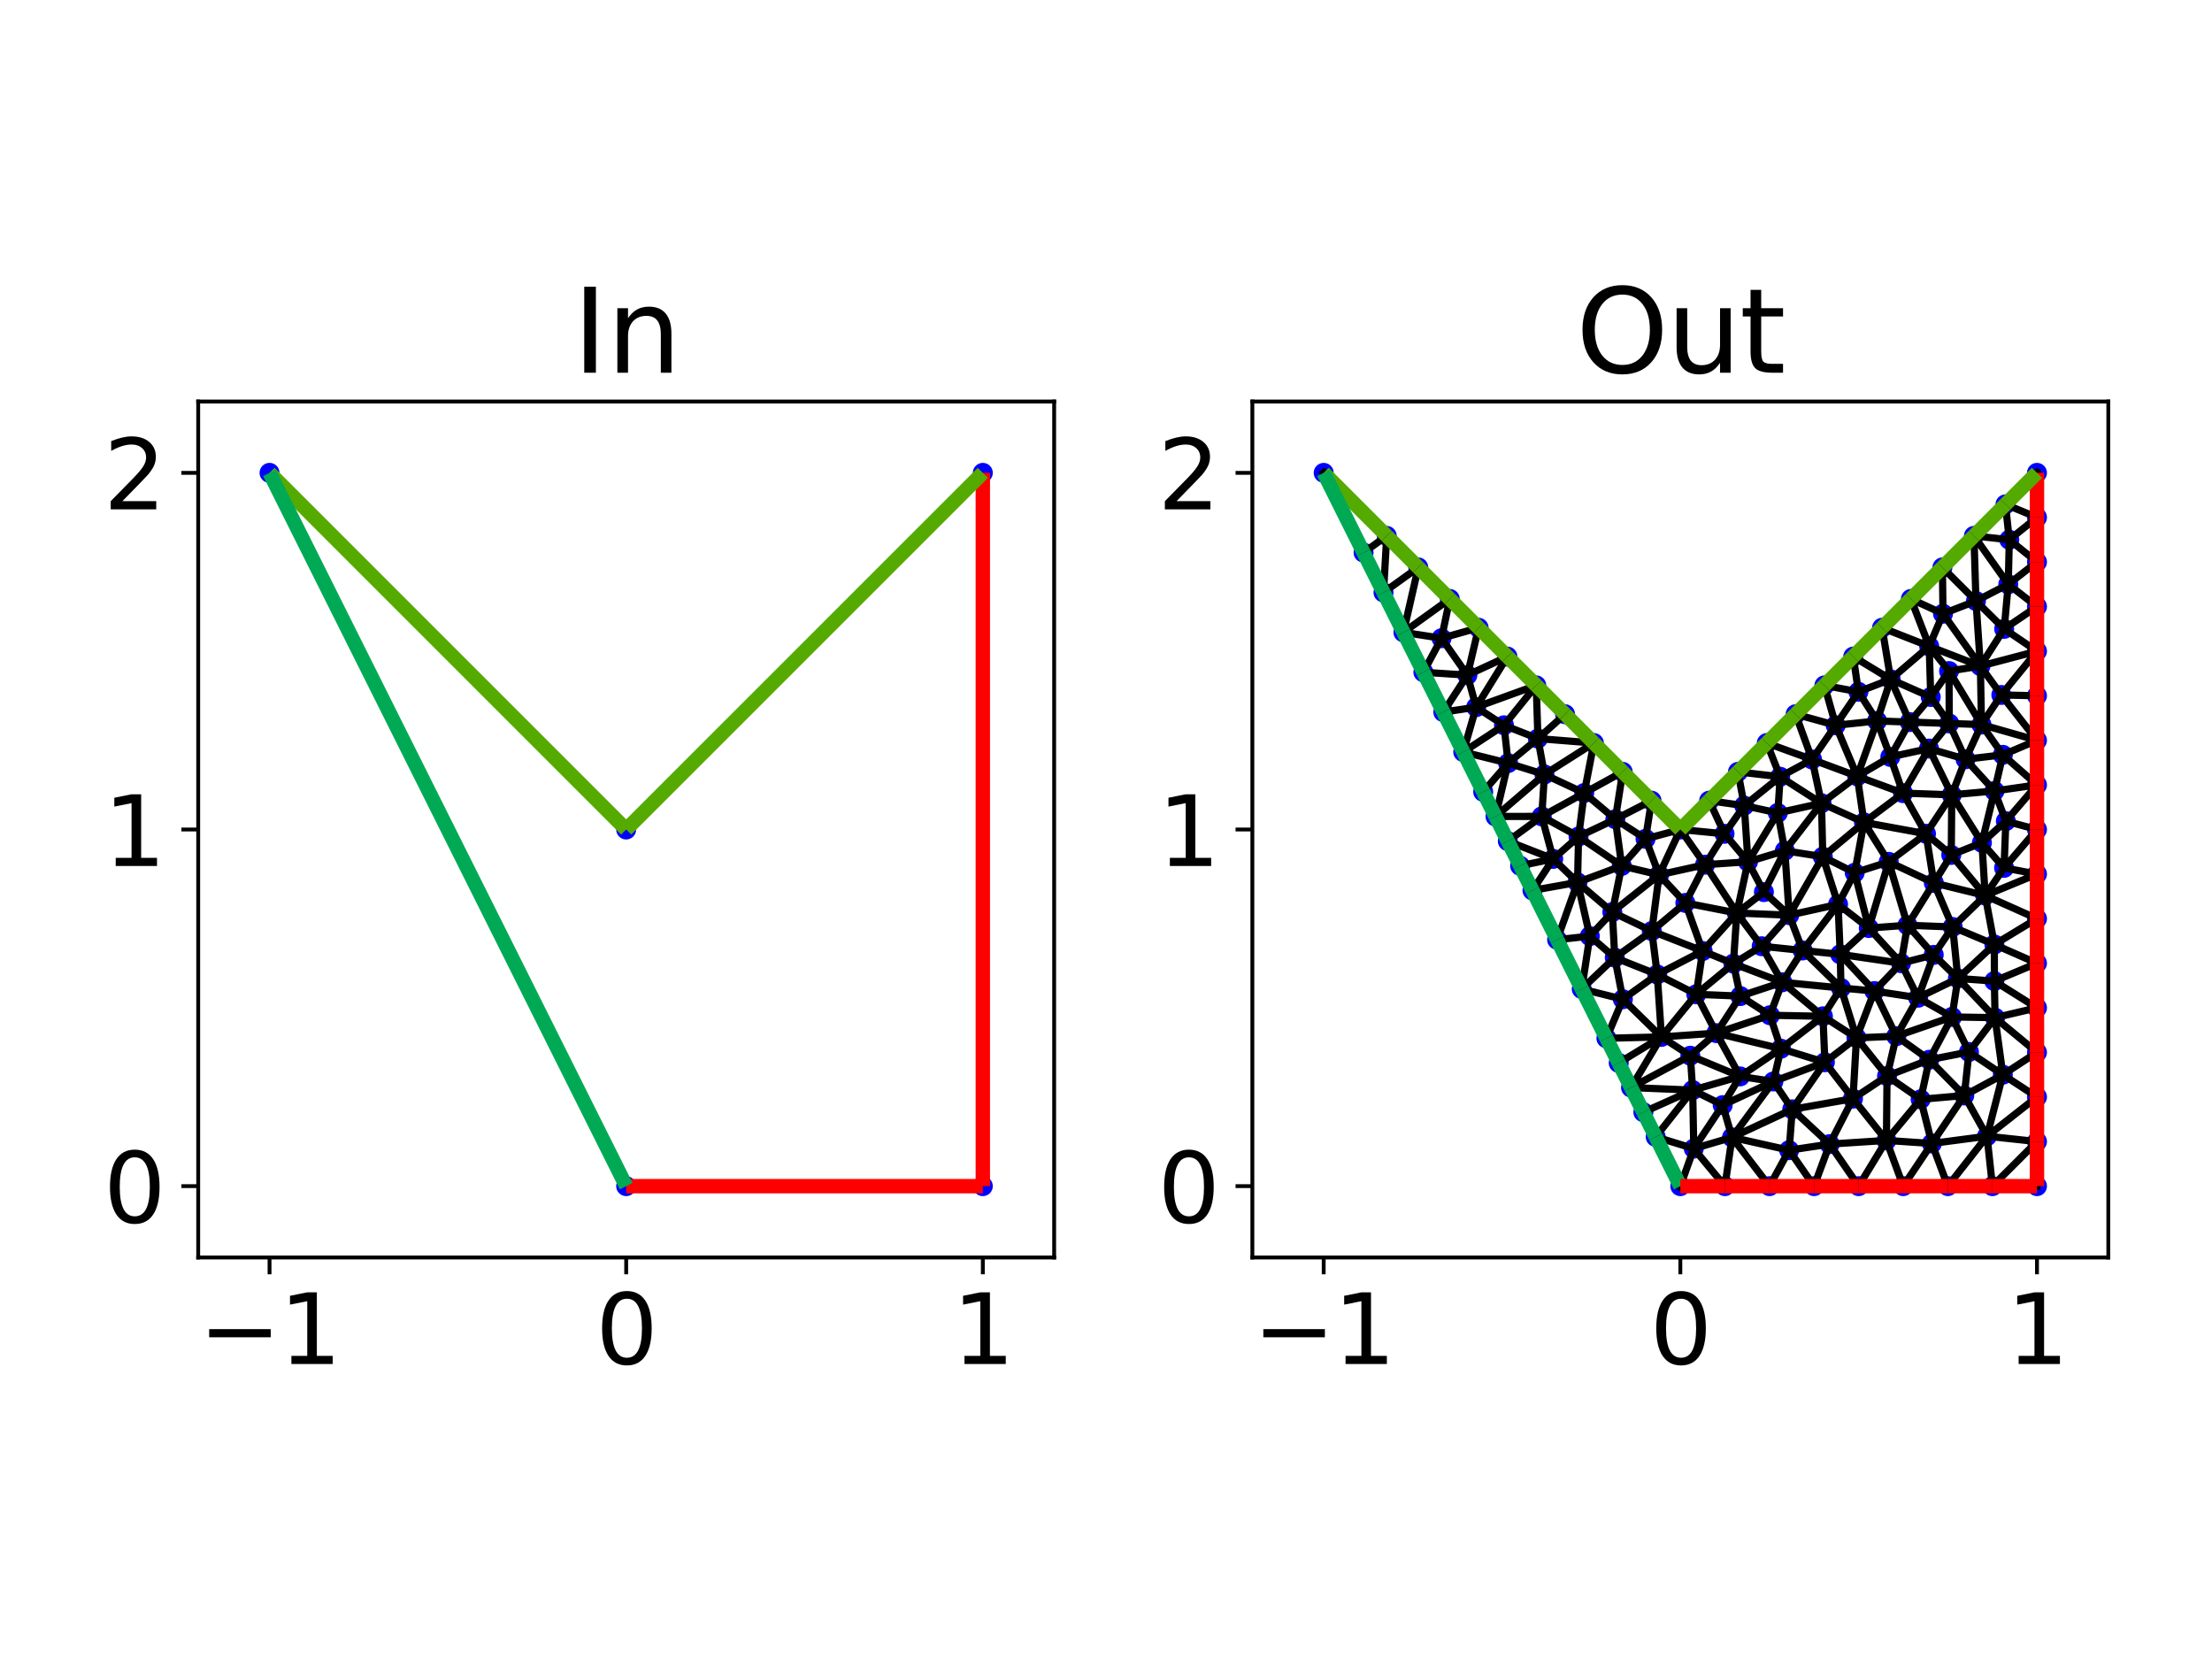 <?xml version="1.0" encoding="utf-8" standalone="no"?>
<!DOCTYPE svg PUBLIC "-//W3C//DTD SVG 1.1//EN"
  "http://www.w3.org/Graphics/SVG/1.1/DTD/svg11.dtd">
<svg xmlns:xlink="http://www.w3.org/1999/xlink" width="460.8pt" height="345.6pt" viewBox="0 0 460.8 345.6" xmlns="http://www.w3.org/2000/svg" version="1.1">
 <defs>
  <style type="text/css">*{stroke-linejoin: round; stroke-linecap: butt}</style>
 </defs>
 <g id="figure_1">
  <g id="patch_1">
   <path d="M 0 345.6 
L 460.8 345.6 
L 460.8 0 
L 0 0 
z
" style="fill: #ffffff"/>
  </g>
  <g id="axes_1">
   <g id="patch_2">
    <path d="M 41.29 261.955 
L 219.6 261.955 
L 219.6 83.645 
L 41.29 83.645 
z
" style="fill: #ffffff"/>
   </g>
   <g id="PathCollection_1">
    <defs>
     <path id="ma2efab9d96" d="M 0 1.581 
C 0.419 1.581 0.822 1.415 1.118 1.118 
C 1.415 0.822 1.581 0.419 1.581 0 
C 1.581 -0.419 1.415 -0.822 1.118 -1.118 
C 0.822 -1.415 0.419 -1.581 0 -1.581 
C -0.419 -1.581 -0.822 -1.415 -1.118 -1.118 
C -1.415 -0.822 -1.581 -0.419 -1.581 0 
C -1.581 0.419 -1.415 0.822 -1.118 1.118 
C -0.822 1.415 -0.419 1.581 0 1.581 
z
" style="stroke: #0000ff"/>
    </defs>
    <g clip-path="url(#pb26e3114a7)">
     <use xlink:href="#ma2efab9d96" x="130.445" y="247.096" style="fill: #0000ff; stroke: #0000ff"/>
     <use xlink:href="#ma2efab9d96" x="204.741" y="247.096" style="fill: #0000ff; stroke: #0000ff"/>
     <use xlink:href="#ma2efab9d96" x="204.741" y="98.504" style="fill: #0000ff; stroke: #0000ff"/>
     <use xlink:href="#ma2efab9d96" x="130.445" y="172.8" style="fill: #0000ff; stroke: #0000ff"/>
     <use xlink:href="#ma2efab9d96" x="56.149" y="98.504" style="fill: #0000ff; stroke: #0000ff"/>
    </g>
   </g>
   <g id="matplotlib.axis_1">
    <g id="xtick_1">
     <g id="line2d_1">
      <defs>
       <path id="m60bcdc8c2b" d="M 0 0 
L 0 3.5 
" style="stroke: #000000; stroke-width: 0.8"/>
      </defs>
      <g>
       <use xlink:href="#m60bcdc8c2b" x="56.149" y="261.955" style="stroke: #000000; stroke-width: 0.8"/>
      </g>
     </g>
     <g id="text_1">
      <!-- −1 -->
      <g transform="translate(41.407 284.152) scale(0.2 -0.2)">
       <defs>
        <path id="DejaVuSans-2212" d="M 678 2272 
L 4684 2272 
L 4684 1741 
L 678 1741 
L 678 2272 
z
" transform="scale(0.016)"/>
        <path id="DejaVuSans-31" d="M 794 531 
L 1825 531 
L 1825 4091 
L 703 3866 
L 703 4441 
L 1819 4666 
L 2450 4666 
L 2450 531 
L 3481 531 
L 3481 0 
L 794 0 
L 794 531 
z
" transform="scale(0.016)"/>
       </defs>
       <use xlink:href="#DejaVuSans-2212"/>
       <use xlink:href="#DejaVuSans-31" x="83.789"/>
      </g>
     </g>
    </g>
    <g id="xtick_2">
     <g id="line2d_2">
      <g>
       <use xlink:href="#m60bcdc8c2b" x="130.445" y="261.955" style="stroke: #000000; stroke-width: 0.8"/>
      </g>
     </g>
     <g id="text_2">
      <!-- 0 -->
      <g transform="translate(124.082 284.152) scale(0.2 -0.2)">
       <defs>
        <path id="DejaVuSans-30" d="M 2034 4250 
Q 1547 4250 1301 3770 
Q 1056 3291 1056 2328 
Q 1056 1369 1301 889 
Q 1547 409 2034 409 
Q 2525 409 2770 889 
Q 3016 1369 3016 2328 
Q 3016 3291 2770 3770 
Q 2525 4250 2034 4250 
z
M 2034 4750 
Q 2819 4750 3233 4129 
Q 3647 3509 3647 2328 
Q 3647 1150 3233 529 
Q 2819 -91 2034 -91 
Q 1250 -91 836 529 
Q 422 1150 422 2328 
Q 422 3509 836 4129 
Q 1250 4750 2034 4750 
z
" transform="scale(0.016)"/>
       </defs>
       <use xlink:href="#DejaVuSans-30"/>
      </g>
     </g>
    </g>
    <g id="xtick_3">
     <g id="line2d_3">
      <g>
       <use xlink:href="#m60bcdc8c2b" x="204.741" y="261.955" style="stroke: #000000; stroke-width: 0.8"/>
      </g>
     </g>
     <g id="text_3">
      <!-- 1 -->
      <g transform="translate(198.378 284.152) scale(0.2 -0.2)">
       <use xlink:href="#DejaVuSans-31"/>
      </g>
     </g>
    </g>
   </g>
   <g id="matplotlib.axis_2">
    <g id="ytick_1">
     <g id="line2d_4">
      <defs>
       <path id="m8b4d56a4bd" d="M 0 0 
L -3.5 0 
" style="stroke: #000000; stroke-width: 0.8"/>
      </defs>
      <g>
       <use xlink:href="#m8b4d56a4bd" x="41.29" y="247.096" style="stroke: #000000; stroke-width: 0.8"/>
      </g>
     </g>
     <g id="text_4">
      <!-- 0 -->
      <g transform="translate(21.565 254.694) scale(0.2 -0.2)">
       <use xlink:href="#DejaVuSans-30"/>
      </g>
     </g>
    </g>
    <g id="ytick_2">
     <g id="line2d_5">
      <g>
       <use xlink:href="#m8b4d56a4bd" x="41.29" y="172.8" style="stroke: #000000; stroke-width: 0.8"/>
      </g>
     </g>
     <g id="text_5">
      <!-- 1 -->
      <g transform="translate(21.565 180.398) scale(0.2 -0.2)">
       <use xlink:href="#DejaVuSans-31"/>
      </g>
     </g>
    </g>
    <g id="ytick_3">
     <g id="line2d_6">
      <g>
       <use xlink:href="#m8b4d56a4bd" x="41.29" y="98.504" style="stroke: #000000; stroke-width: 0.8"/>
      </g>
     </g>
     <g id="text_6">
      <!-- 2 -->
      <g transform="translate(21.565 106.103) scale(0.2 -0.2)">
       <defs>
        <path id="DejaVuSans-32" d="M 1228 531 
L 3431 531 
L 3431 0 
L 469 0 
L 469 531 
Q 828 903 1448 1529 
Q 2069 2156 2228 2338 
Q 2531 2678 2651 2914 
Q 2772 3150 2772 3378 
Q 2772 3750 2511 3984 
Q 2250 4219 1831 4219 
Q 1534 4219 1204 4116 
Q 875 4013 500 3803 
L 500 4441 
Q 881 4594 1212 4672 
Q 1544 4750 1819 4750 
Q 2544 4750 2975 4387 
Q 3406 4025 3406 3419 
Q 3406 3131 3298 2873 
Q 3191 2616 2906 2266 
Q 2828 2175 2409 1742 
Q 1991 1309 1228 531 
z
" transform="scale(0.016)"/>
       </defs>
       <use xlink:href="#DejaVuSans-32"/>
      </g>
     </g>
    </g>
   </g>
   <g id="LineCollection_1">
    <path d="M 130.445 247.096 
L 204.741 247.096 
" clip-path="url(#pb26e3114a7)" style="fill: none; stroke: #ff0000; stroke-width: 3"/>
    <path d="M 204.741 247.096 
L 204.741 98.504 
" clip-path="url(#pb26e3114a7)" style="fill: none; stroke: #ff0000; stroke-width: 3"/>
    <path d="M 204.741 98.504 
L 130.445 172.8 
" clip-path="url(#pb26e3114a7)" style="fill: none; stroke: #55aa00; stroke-width: 3"/>
    <path d="M 130.445 172.8 
L 56.149 98.504 
" clip-path="url(#pb26e3114a7)" style="fill: none; stroke: #55aa00; stroke-width: 3"/>
    <path d="M 56.149 98.504 
L 130.445 247.096 
" clip-path="url(#pb26e3114a7)" style="fill: none; stroke: #00aa55; stroke-width: 3"/>
   </g>
   <g id="patch_3">
    <path d="M 41.29 261.955 
L 41.29 83.645 
" style="fill: none; stroke: #000000; stroke-width: 0.8; stroke-linejoin: miter; stroke-linecap: square"/>
   </g>
   <g id="patch_4">
    <path d="M 219.6 261.955 
L 219.6 83.645 
" style="fill: none; stroke: #000000; stroke-width: 0.8; stroke-linejoin: miter; stroke-linecap: square"/>
   </g>
   <g id="patch_5">
    <path d="M 41.29 261.955 
L 219.6 261.955 
" style="fill: none; stroke: #000000; stroke-width: 0.8; stroke-linejoin: miter; stroke-linecap: square"/>
   </g>
   <g id="patch_6">
    <path d="M 41.29 83.645 
L 219.6 83.645 
" style="fill: none; stroke: #000000; stroke-width: 0.8; stroke-linejoin: miter; stroke-linecap: square"/>
   </g>
   <g id="text_7">
    <!-- In -->
    <g transform="translate(119.3 77.645) scale(0.24 -0.24)">
     <defs>
      <path id="DejaVuSans-49" d="M 628 4666 
L 1259 4666 
L 1259 0 
L 628 0 
L 628 4666 
z
" transform="scale(0.016)"/>
      <path id="DejaVuSans-6e" d="M 3513 2113 
L 3513 0 
L 2938 0 
L 2938 2094 
Q 2938 2591 2744 2837 
Q 2550 3084 2163 3084 
Q 1697 3084 1428 2787 
Q 1159 2491 1159 1978 
L 1159 0 
L 581 0 
L 581 3500 
L 1159 3500 
L 1159 2956 
Q 1366 3272 1645 3428 
Q 1925 3584 2291 3584 
Q 2894 3584 3203 3211 
Q 3513 2838 3513 2113 
z
" transform="scale(0.016)"/>
     </defs>
     <use xlink:href="#DejaVuSans-49"/>
     <use xlink:href="#DejaVuSans-6e" x="29.492"/>
    </g>
   </g>
  </g>
  <g id="axes_2">
   <g id="patch_7">
    <path d="M 260.89 261.955 
L 439.2 261.955 
L 439.2 83.645 
L 260.89 83.645 
z
" style="fill: #ffffff"/>
   </g>
   <g id="PathCollection_2">
    <g clip-path="url(#pcd8fb5a568)">
     <use xlink:href="#ma2efab9d96" x="350.045" y="247.096" style="fill: #0000ff; stroke: #0000ff"/>
     <use xlink:href="#ma2efab9d96" x="424.341" y="247.096" style="fill: #0000ff; stroke: #0000ff"/>
     <use xlink:href="#ma2efab9d96" x="424.341" y="98.504" style="fill: #0000ff; stroke: #0000ff"/>
     <use xlink:href="#ma2efab9d96" x="350.045" y="172.8" style="fill: #0000ff; stroke: #0000ff"/>
     <use xlink:href="#ma2efab9d96" x="275.749" y="98.504" style="fill: #0000ff; stroke: #0000ff"/>
     <use xlink:href="#ma2efab9d96" x="308.975" y="164.956" style="fill: #0000ff; stroke: #0000ff"/>
     <use xlink:href="#ma2efab9d96" x="302.017" y="124.772" style="fill: #0000ff; stroke: #0000ff"/>
     <use xlink:href="#ma2efab9d96" x="329.51" y="206.026" style="fill: #0000ff; stroke: #0000ff"/>
     <use xlink:href="#ma2efab9d96" x="326.031" y="148.786" style="fill: #0000ff; stroke: #0000ff"/>
     <use xlink:href="#ma2efab9d96" x="292.362" y="131.73" style="fill: #0000ff; stroke: #0000ff"/>
     <use xlink:href="#ma2efab9d96" x="288.883" y="111.638" style="fill: #0000ff; stroke: #0000ff"/>
     <use xlink:href="#ma2efab9d96" x="284.056" y="115.117" style="fill: #0000ff; stroke: #0000ff"/>
     <use xlink:href="#ma2efab9d96" x="300.669" y="148.343" style="fill: #0000ff; stroke: #0000ff"/>
     <use xlink:href="#ma2efab9d96" x="314.024" y="136.779" style="fill: #0000ff; stroke: #0000ff"/>
     <use xlink:href="#ma2efab9d96" x="288.209" y="123.424" style="fill: #0000ff; stroke: #0000ff"/>
     <use xlink:href="#ma2efab9d96" x="295.45" y="118.205" style="fill: #0000ff; stroke: #0000ff"/>
     <use xlink:href="#ma2efab9d96" x="308.02" y="130.775" style="fill: #0000ff; stroke: #0000ff"/>
     <use xlink:href="#ma2efab9d96" x="296.515" y="140.037" style="fill: #0000ff; stroke: #0000ff"/>
     <use xlink:href="#ma2efab9d96" x="305.686" y="140.643" style="fill: #0000ff; stroke: #0000ff"/>
     <use xlink:href="#ma2efab9d96" x="313.306" y="151.092" style="fill: #0000ff; stroke: #0000ff"/>
     <use xlink:href="#ma2efab9d96" x="320.027" y="142.782" style="fill: #0000ff; stroke: #0000ff"/>
     <use xlink:href="#ma2efab9d96" x="307.51" y="147.316" style="fill: #0000ff; stroke: #0000ff"/>
     <use xlink:href="#ma2efab9d96" x="304.822" y="156.65" style="fill: #0000ff; stroke: #0000ff"/>
     <use xlink:href="#ma2efab9d96" x="300.295" y="132.955" style="fill: #0000ff; stroke: #0000ff"/>
     <use xlink:href="#ma2efab9d96" x="338.038" y="160.793" style="fill: #0000ff; stroke: #0000ff"/>
     <use xlink:href="#ma2efab9d96" x="321.734" y="161.333" style="fill: #0000ff; stroke: #0000ff"/>
     <use xlink:href="#ma2efab9d96" x="320.379" y="153.86" style="fill: #0000ff; stroke: #0000ff"/>
     <use xlink:href="#ma2efab9d96" x="314.169" y="158.97" style="fill: #0000ff; stroke: #0000ff"/>
     <use xlink:href="#ma2efab9d96" x="319.243" y="185.491" style="fill: #0000ff; stroke: #0000ff"/>
     <use xlink:href="#ma2efab9d96" x="332.034" y="154.789" style="fill: #0000ff; stroke: #0000ff"/>
     <use xlink:href="#ma2efab9d96" x="314.109" y="175.224" style="fill: #0000ff; stroke: #0000ff"/>
     <use xlink:href="#ma2efab9d96" x="328.843" y="174.274" style="fill: #0000ff; stroke: #0000ff"/>
     <use xlink:href="#ma2efab9d96" x="311.542" y="170.09" style="fill: #0000ff; stroke: #0000ff"/>
     <use xlink:href="#ma2efab9d96" x="316.676" y="180.358" style="fill: #0000ff; stroke: #0000ff"/>
     <use xlink:href="#ma2efab9d96" x="330.023" y="165.202" style="fill: #0000ff; stroke: #0000ff"/>
     <use xlink:href="#ma2efab9d96" x="321.174" y="170.064" style="fill: #0000ff; stroke: #0000ff"/>
     <use xlink:href="#ma2efab9d96" x="335.875" y="190.009" style="fill: #0000ff; stroke: #0000ff"/>
     <use xlink:href="#ma2efab9d96" x="328.63" y="183.808" style="fill: #0000ff; stroke: #0000ff"/>
     <use xlink:href="#ma2efab9d96" x="323.564" y="178.925" style="fill: #0000ff; stroke: #0000ff"/>
     <use xlink:href="#ma2efab9d96" x="344.041" y="166.796" style="fill: #0000ff; stroke: #0000ff"/>
     <use xlink:href="#ma2efab9d96" x="336.503" y="170.657" style="fill: #0000ff; stroke: #0000ff"/>
     <use xlink:href="#ma2efab9d96" x="337.835" y="180.387" style="fill: #0000ff; stroke: #0000ff"/>
     <use xlink:href="#ma2efab9d96" x="351.087" y="188.096" style="fill: #0000ff; stroke: #0000ff"/>
     <use xlink:href="#ma2efab9d96" x="342.795" y="174.751" style="fill: #0000ff; stroke: #0000ff"/>
     <use xlink:href="#ma2efab9d96" x="345.623" y="182.242" style="fill: #0000ff; stroke: #0000ff"/>
     <use xlink:href="#ma2efab9d96" x="345.236" y="203.002" style="fill: #0000ff; stroke: #0000ff"/>
     <use xlink:href="#ma2efab9d96" x="398.073" y="124.772" style="fill: #0000ff; stroke: #0000ff"/>
     <use xlink:href="#ma2efab9d96" x="424.341" y="172.8" style="fill: #0000ff; stroke: #0000ff"/>
     <use xlink:href="#ma2efab9d96" x="424.341" y="135.652" style="fill: #0000ff; stroke: #0000ff"/>
     <use xlink:href="#ma2efab9d96" x="344.097" y="193.954" style="fill: #0000ff; stroke: #0000ff"/>
     <use xlink:href="#ma2efab9d96" x="336.386" y="199.486" style="fill: #0000ff; stroke: #0000ff"/>
     <use xlink:href="#ma2efab9d96" x="374.059" y="148.786" style="fill: #0000ff; stroke: #0000ff"/>
     <use xlink:href="#ma2efab9d96" x="379.722" y="178.463" style="fill: #0000ff; stroke: #0000ff"/>
     <use xlink:href="#ma2efab9d96" x="364.141" y="179.524" style="fill: #0000ff; stroke: #0000ff"/>
     <use xlink:href="#ma2efab9d96" x="355.199" y="180.132" style="fill: #0000ff; stroke: #0000ff"/>
     <use xlink:href="#ma2efab9d96" x="371.282" y="204.624" style="fill: #0000ff; stroke: #0000ff"/>
     <use xlink:href="#ma2efab9d96" x="362.052" y="160.793" style="fill: #0000ff; stroke: #0000ff"/>
     <use xlink:href="#ma2efab9d96" x="372.725" y="190.647" style="fill: #0000ff; stroke: #0000ff"/>
     <use xlink:href="#ma2efab9d96" x="356.049" y="166.796" style="fill: #0000ff; stroke: #0000ff"/>
     <use xlink:href="#ma2efab9d96" x="359.252" y="173.696" style="fill: #0000ff; stroke: #0000ff"/>
     <use xlink:href="#ma2efab9d96" x="370.352" y="169.349" style="fill: #0000ff; stroke: #0000ff"/>
     <use xlink:href="#ma2efab9d96" x="363.357" y="167.831" style="fill: #0000ff; stroke: #0000ff"/>
     <use xlink:href="#ma2efab9d96" x="371.811" y="177.223" style="fill: #0000ff; stroke: #0000ff"/>
     <use xlink:href="#ma2efab9d96" x="386.894" y="161.715" style="fill: #0000ff; stroke: #0000ff"/>
     <use xlink:href="#ma2efab9d96" x="368.056" y="154.789" style="fill: #0000ff; stroke: #0000ff"/>
     <use xlink:href="#ma2efab9d96" x="377.487" y="158.218" style="fill: #0000ff; stroke: #0000ff"/>
     <use xlink:href="#ma2efab9d96" x="370.842" y="161.811" style="fill: #0000ff; stroke: #0000ff"/>
     <use xlink:href="#ma2efab9d96" x="379.453" y="167.33" style="fill: #0000ff; stroke: #0000ff"/>
     <use xlink:href="#ma2efab9d96" x="361.808" y="190.197" style="fill: #0000ff; stroke: #0000ff"/>
     <use xlink:href="#ma2efab9d96" x="367.455" y="185.84" style="fill: #0000ff; stroke: #0000ff"/>
     <use xlink:href="#ma2efab9d96" x="354.69" y="198.112" style="fill: #0000ff; stroke: #0000ff"/>
     <use xlink:href="#ma2efab9d96" x="366.99" y="197.118" style="fill: #0000ff; stroke: #0000ff"/>
     <use xlink:href="#ma2efab9d96" x="339.778" y="226.561" style="fill: #0000ff; stroke: #0000ff"/>
     <use xlink:href="#ma2efab9d96" x="357.548" y="215.221" style="fill: #0000ff; stroke: #0000ff"/>
     <use xlink:href="#ma2efab9d96" x="353.362" y="207.127" style="fill: #0000ff; stroke: #0000ff"/>
     <use xlink:href="#ma2efab9d96" x="334.644" y="216.294" style="fill: #0000ff; stroke: #0000ff"/>
     <use xlink:href="#ma2efab9d96" x="362.549" y="207.505" style="fill: #0000ff; stroke: #0000ff"/>
     <use xlink:href="#ma2efab9d96" x="346.108" y="216.009" style="fill: #0000ff; stroke: #0000ff"/>
     <use xlink:href="#ma2efab9d96" x="387.193" y="247.096" style="fill: #0000ff; stroke: #0000ff"/>
     <use xlink:href="#ma2efab9d96" x="371.006" y="218.464" style="fill: #0000ff; stroke: #0000ff"/>
     <use xlink:href="#ma2efab9d96" x="368.707" y="211.495" style="fill: #0000ff; stroke: #0000ff"/>
     <use xlink:href="#ma2efab9d96" x="379.75" y="211.716" style="fill: #0000ff; stroke: #0000ff"/>
     <use xlink:href="#ma2efab9d96" x="338.074" y="208.161" style="fill: #0000ff; stroke: #0000ff"/>
     <use xlink:href="#ma2efab9d96" x="361.093" y="200.739" style="fill: #0000ff; stroke: #0000ff"/>
     <use xlink:href="#ma2efab9d96" x="337.211" y="221.427" style="fill: #0000ff; stroke: #0000ff"/>
     <use xlink:href="#ma2efab9d96" x="352.618" y="227.09" style="fill: #0000ff; stroke: #0000ff"/>
     <use xlink:href="#ma2efab9d96" x="386.012" y="228.871" style="fill: #0000ff; stroke: #0000ff"/>
     <use xlink:href="#ma2efab9d96" x="383.356" y="198.808" style="fill: #0000ff; stroke: #0000ff"/>
     <use xlink:href="#ma2efab9d96" x="352.125" y="219.927" style="fill: #0000ff; stroke: #0000ff"/>
     <use xlink:href="#ma2efab9d96" x="344.911" y="236.828" style="fill: #0000ff; stroke: #0000ff"/>
     <use xlink:href="#ma2efab9d96" x="362.496" y="224.235" style="fill: #0000ff; stroke: #0000ff"/>
     <use xlink:href="#ma2efab9d96" x="368.619" y="247.096" style="fill: #0000ff; stroke: #0000ff"/>
     <use xlink:href="#ma2efab9d96" x="373.359" y="231.093" style="fill: #0000ff; stroke: #0000ff"/>
     <use xlink:href="#ma2efab9d96" x="360.816" y="236.935" style="fill: #0000ff; stroke: #0000ff"/>
     <use xlink:href="#ma2efab9d96" x="369.425" y="225.292" style="fill: #0000ff; stroke: #0000ff"/>
     <use xlink:href="#ma2efab9d96" x="358.874" y="230.217" style="fill: #0000ff; stroke: #0000ff"/>
     <use xlink:href="#ma2efab9d96" x="380.16" y="221.287" style="fill: #0000ff; stroke: #0000ff"/>
     <use xlink:href="#ma2efab9d96" x="424.341" y="209.948" style="fill: #0000ff; stroke: #0000ff"/>
     <use xlink:href="#ma2efab9d96" x="395.039" y="215.856" style="fill: #0000ff; stroke: #0000ff"/>
     <use xlink:href="#ma2efab9d96" x="386.738" y="216.211" style="fill: #0000ff; stroke: #0000ff"/>
     <use xlink:href="#ma2efab9d96" x="390.479" y="206.454" style="fill: #0000ff; stroke: #0000ff"/>
     <use xlink:href="#ma2efab9d96" x="383.507" y="205.808" style="fill: #0000ff; stroke: #0000ff"/>
     <use xlink:href="#ma2efab9d96" x="407.861" y="203.829" style="fill: #0000ff; stroke: #0000ff"/>
     <use xlink:href="#ma2efab9d96" x="399.578" y="207.847" style="fill: #0000ff; stroke: #0000ff"/>
     <use xlink:href="#ma2efab9d96" x="424.341" y="228.522" style="fill: #0000ff; stroke: #0000ff"/>
     <use xlink:href="#ma2efab9d96" x="397.366" y="192.741" style="fill: #0000ff; stroke: #0000ff"/>
     <use xlink:href="#ma2efab9d96" x="410.173" y="219.142" style="fill: #0000ff; stroke: #0000ff"/>
     <use xlink:href="#ma2efab9d96" x="396.023" y="200.652" style="fill: #0000ff; stroke: #0000ff"/>
     <use xlink:href="#ma2efab9d96" x="406.634" y="211.846" style="fill: #0000ff; stroke: #0000ff"/>
     <use xlink:href="#ma2efab9d96" x="415.605" y="212" style="fill: #0000ff; stroke: #0000ff"/>
     <use xlink:href="#ma2efab9d96" x="424.341" y="219.235" style="fill: #0000ff; stroke: #0000ff"/>
     <use xlink:href="#ma2efab9d96" x="417.226" y="223.878" style="fill: #0000ff; stroke: #0000ff"/>
     <use xlink:href="#ma2efab9d96" x="405.767" y="247.096" style="fill: #0000ff; stroke: #0000ff"/>
     <use xlink:href="#ma2efab9d96" x="413.936" y="236.691" style="fill: #0000ff; stroke: #0000ff"/>
     <use xlink:href="#ma2efab9d96" x="342.344" y="231.695" style="fill: #0000ff; stroke: #0000ff"/>
     <use xlink:href="#ma2efab9d96" x="381.153" y="238.337" style="fill: #0000ff; stroke: #0000ff"/>
     <use xlink:href="#ma2efab9d96" x="377.906" y="247.096" style="fill: #0000ff; stroke: #0000ff"/>
     <use xlink:href="#ma2efab9d96" x="372.711" y="239.605" style="fill: #0000ff; stroke: #0000ff"/>
     <use xlink:href="#ma2efab9d96" x="352.847" y="239.277" style="fill: #0000ff; stroke: #0000ff"/>
     <use xlink:href="#ma2efab9d96" x="359.332" y="247.096" style="fill: #0000ff; stroke: #0000ff"/>
     <use xlink:href="#ma2efab9d96" x="382.904" y="188.391" style="fill: #0000ff; stroke: #0000ff"/>
     <use xlink:href="#ma2efab9d96" x="389.303" y="193.332" style="fill: #0000ff; stroke: #0000ff"/>
     <use xlink:href="#ma2efab9d96" x="393.452" y="179.536" style="fill: #0000ff; stroke: #0000ff"/>
     <use xlink:href="#ma2efab9d96" x="388.299" y="171.316" style="fill: #0000ff; stroke: #0000ff"/>
     <use xlink:href="#ma2efab9d96" x="386.368" y="181.807" style="fill: #0000ff; stroke: #0000ff"/>
     <use xlink:href="#ma2efab9d96" x="406.587" y="165.575" style="fill: #0000ff; stroke: #0000ff"/>
     <use xlink:href="#ma2efab9d96" x="396.431" y="165.223" style="fill: #0000ff; stroke: #0000ff"/>
     <use xlink:href="#ma2efab9d96" x="401.221" y="173.686" style="fill: #0000ff; stroke: #0000ff"/>
     <use xlink:href="#ma2efab9d96" x="402.21" y="145.199" style="fill: #0000ff; stroke: #0000ff"/>
     <use xlink:href="#ma2efab9d96" x="402.85" y="183.933" style="fill: #0000ff; stroke: #0000ff"/>
     <use xlink:href="#ma2efab9d96" x="412.87" y="175.562" style="fill: #0000ff; stroke: #0000ff"/>
     <use xlink:href="#ma2efab9d96" x="401.837" y="155.937" style="fill: #0000ff; stroke: #0000ff"/>
     <use xlink:href="#ma2efab9d96" x="424.341" y="191.374" style="fill: #0000ff; stroke: #0000ff"/>
     <use xlink:href="#ma2efab9d96" x="406.485" y="178.102" style="fill: #0000ff; stroke: #0000ff"/>
     <use xlink:href="#ma2efab9d96" x="413.545" y="186.552" style="fill: #0000ff; stroke: #0000ff"/>
     <use xlink:href="#ma2efab9d96" x="424.341" y="154.226" style="fill: #0000ff; stroke: #0000ff"/>
     <use xlink:href="#ma2efab9d96" x="386.066" y="136.779" style="fill: #0000ff; stroke: #0000ff"/>
     <use xlink:href="#ma2efab9d96" x="424.341" y="182.087" style="fill: #0000ff; stroke: #0000ff"/>
     <use xlink:href="#ma2efab9d96" x="412.774" y="150.941" style="fill: #0000ff; stroke: #0000ff"/>
     <use xlink:href="#ma2efab9d96" x="391.025" y="150.186" style="fill: #0000ff; stroke: #0000ff"/>
     <use xlink:href="#ma2efab9d96" x="417.485" y="180.794" style="fill: #0000ff; stroke: #0000ff"/>
     <use xlink:href="#ma2efab9d96" x="406.058" y="150.708" style="fill: #0000ff; stroke: #0000ff"/>
     <use xlink:href="#ma2efab9d96" x="409.466" y="158.167" style="fill: #0000ff; stroke: #0000ff"/>
     <use xlink:href="#ma2efab9d96" x="424.341" y="163.513" style="fill: #0000ff; stroke: #0000ff"/>
     <use xlink:href="#ma2efab9d96" x="415.49" y="164.772" style="fill: #0000ff; stroke: #0000ff"/>
     <use xlink:href="#ma2efab9d96" x="393.791" y="157.682" style="fill: #0000ff; stroke: #0000ff"/>
     <use xlink:href="#ma2efab9d96" x="397.835" y="150.422" style="fill: #0000ff; stroke: #0000ff"/>
     <use xlink:href="#ma2efab9d96" x="382.409" y="151.09" style="fill: #0000ff; stroke: #0000ff"/>
     <use xlink:href="#ma2efab9d96" x="380.063" y="142.782" style="fill: #0000ff; stroke: #0000ff"/>
     <use xlink:href="#ma2efab9d96" x="415.462" y="196.757" style="fill: #0000ff; stroke: #0000ff"/>
     <use xlink:href="#ma2efab9d96" x="424.341" y="200.661" style="fill: #0000ff; stroke: #0000ff"/>
     <use xlink:href="#ma2efab9d96" x="406.779" y="193.106" style="fill: #0000ff; stroke: #0000ff"/>
     <use xlink:href="#ma2efab9d96" x="415.463" y="204.379" style="fill: #0000ff; stroke: #0000ff"/>
     <use xlink:href="#ma2efab9d96" x="402.833" y="198.92" style="fill: #0000ff; stroke: #0000ff"/>
     <use xlink:href="#ma2efab9d96" x="424.341" y="144.939" style="fill: #0000ff; stroke: #0000ff"/>
     <use xlink:href="#ma2efab9d96" x="412.555" y="138.756" style="fill: #0000ff; stroke: #0000ff"/>
     <use xlink:href="#ma2efab9d96" x="393.863" y="141.516" style="fill: #0000ff; stroke: #0000ff"/>
     <use xlink:href="#ma2efab9d96" x="401.887" y="134.632" style="fill: #0000ff; stroke: #0000ff"/>
     <use xlink:href="#ma2efab9d96" x="387.144" y="144.115" style="fill: #0000ff; stroke: #0000ff"/>
     <use xlink:href="#ma2efab9d96" x="392.07" y="130.775" style="fill: #0000ff; stroke: #0000ff"/>
     <use xlink:href="#ma2efab9d96" x="406.023" y="139.793" style="fill: #0000ff; stroke: #0000ff"/>
     <use xlink:href="#ma2efab9d96" x="417.233" y="157.248" style="fill: #0000ff; stroke: #0000ff"/>
     <use xlink:href="#ma2efab9d96" x="417.854" y="171.059" style="fill: #0000ff; stroke: #0000ff"/>
     <use xlink:href="#ma2efab9d96" x="416.914" y="144.772" style="fill: #0000ff; stroke: #0000ff"/>
     <use xlink:href="#ma2efab9d96" x="424.341" y="117.078" style="fill: #0000ff; stroke: #0000ff"/>
     <use xlink:href="#ma2efab9d96" x="411.207" y="111.638" style="fill: #0000ff; stroke: #0000ff"/>
     <use xlink:href="#ma2efab9d96" x="411.631" y="125.196" style="fill: #0000ff; stroke: #0000ff"/>
     <use xlink:href="#ma2efab9d96" x="404.762" y="127.852" style="fill: #0000ff; stroke: #0000ff"/>
     <use xlink:href="#ma2efab9d96" x="404.64" y="118.205" style="fill: #0000ff; stroke: #0000ff"/>
     <use xlink:href="#ma2efab9d96" x="424.341" y="126.365" style="fill: #0000ff; stroke: #0000ff"/>
     <use xlink:href="#ma2efab9d96" x="418.359" y="121.722" style="fill: #0000ff; stroke: #0000ff"/>
     <use xlink:href="#ma2efab9d96" x="417.505" y="131.009" style="fill: #0000ff; stroke: #0000ff"/>
     <use xlink:href="#ma2efab9d96" x="375.529" y="198" style="fill: #0000ff; stroke: #0000ff"/>
     <use xlink:href="#ma2efab9d96" x="400.107" y="229.008" style="fill: #0000ff; stroke: #0000ff"/>
     <use xlink:href="#ma2efab9d96" x="409.197" y="228.215" style="fill: #0000ff; stroke: #0000ff"/>
     <use xlink:href="#ma2efab9d96" x="415.054" y="247.096" style="fill: #0000ff; stroke: #0000ff"/>
     <use xlink:href="#ma2efab9d96" x="424.341" y="237.809" style="fill: #0000ff; stroke: #0000ff"/>
     <use xlink:href="#ma2efab9d96" x="417.774" y="105.071" style="fill: #0000ff; stroke: #0000ff"/>
     <use xlink:href="#ma2efab9d96" x="424.341" y="107.791" style="fill: #0000ff; stroke: #0000ff"/>
     <use xlink:href="#ma2efab9d96" x="418.571" y="112.435" style="fill: #0000ff; stroke: #0000ff"/>
     <use xlink:href="#ma2efab9d96" x="401.897" y="220.766" style="fill: #0000ff; stroke: #0000ff"/>
     <use xlink:href="#ma2efab9d96" x="393.106" y="224.153" style="fill: #0000ff; stroke: #0000ff"/>
     <use xlink:href="#ma2efab9d96" x="392.976" y="237.571" style="fill: #0000ff; stroke: #0000ff"/>
     <use xlink:href="#ma2efab9d96" x="396.48" y="247.096" style="fill: #0000ff; stroke: #0000ff"/>
     <use xlink:href="#ma2efab9d96" x="402.445" y="238.206" style="fill: #0000ff; stroke: #0000ff"/>
     <use xlink:href="#ma2efab9d96" x="324.376" y="195.759" style="fill: #0000ff; stroke: #0000ff"/>
     <use xlink:href="#ma2efab9d96" x="331.191" y="195.014" style="fill: #0000ff; stroke: #0000ff"/>
    </g>
   </g>
   <g id="line2d_7">
    <path d="M 292.362 131.73 
L 302.017 124.772 
M 288.883 111.638 
L 275.749 98.504 
M 284.056 115.117 
L 275.749 98.504 
M 284.056 115.117 
L 288.883 111.638 
M 288.209 123.424 
L 292.362 131.73 
M 288.209 123.424 
L 288.883 111.638 
M 288.209 123.424 
L 284.056 115.117 
M 295.45 118.205 
L 302.017 124.772 
M 295.45 118.205 
L 292.362 131.73 
M 295.45 118.205 
L 288.883 111.638 
M 295.45 118.205 
L 288.209 123.424 
M 308.02 130.775 
L 302.017 124.772 
M 308.02 130.775 
L 314.024 136.779 
M 296.515 140.037 
L 292.362 131.73 
M 296.515 140.037 
L 300.669 148.343 
M 305.686 140.643 
L 300.669 148.343 
M 305.686 140.643 
L 314.024 136.779 
M 305.686 140.643 
L 308.02 130.775 
M 305.686 140.643 
L 296.515 140.037 
M 320.027 142.782 
L 326.031 148.786 
M 320.027 142.782 
L 314.024 136.779 
M 320.027 142.782 
L 313.306 151.092 
M 307.51 147.316 
L 300.669 148.343 
M 307.51 147.316 
L 314.024 136.779 
M 307.51 147.316 
L 305.686 140.643 
M 307.51 147.316 
L 313.306 151.092 
M 307.51 147.316 
L 320.027 142.782 
M 304.822 156.65 
L 308.975 164.956 
M 304.822 156.65 
L 300.669 148.343 
M 304.822 156.65 
L 313.306 151.092 
M 304.822 156.65 
L 307.51 147.316 
M 300.295 132.955 
L 302.017 124.772 
M 300.295 132.955 
L 292.362 131.73 
M 300.295 132.955 
L 308.02 130.775 
M 300.295 132.955 
L 296.515 140.037 
M 300.295 132.955 
L 305.686 140.643 
M 320.379 153.86 
L 326.031 148.786 
M 320.379 153.86 
L 313.306 151.092 
M 320.379 153.86 
L 320.027 142.782 
M 320.379 153.86 
L 321.734 161.333 
M 314.169 158.97 
L 308.975 164.956 
M 314.169 158.97 
L 313.306 151.092 
M 314.169 158.97 
L 304.822 156.65 
M 314.169 158.97 
L 321.734 161.333 
M 314.169 158.97 
L 320.379 153.86 
M 332.034 154.789 
L 326.031 148.786 
M 332.034 154.789 
L 338.038 160.793 
M 332.034 154.789 
L 321.734 161.333 
M 332.034 154.789 
L 320.379 153.86 
M 311.542 170.09 
L 308.975 164.956 
M 311.542 170.09 
L 321.734 161.333 
M 311.542 170.09 
L 314.169 158.97 
M 311.542 170.09 
L 314.109 175.224 
M 316.676 180.358 
L 319.243 185.491 
M 316.676 180.358 
L 314.109 175.224 
M 330.023 165.202 
L 338.038 160.793 
M 330.023 165.202 
L 321.734 161.333 
M 330.023 165.202 
L 332.034 154.789 
M 330.023 165.202 
L 328.843 174.274 
M 321.174 170.064 
L 321.734 161.333 
M 321.174 170.064 
L 314.109 175.224 
M 321.174 170.064 
L 328.843 174.274 
M 321.174 170.064 
L 311.542 170.09 
M 321.174 170.064 
L 330.023 165.202 
M 328.63 183.808 
L 319.243 185.491 
M 328.63 183.808 
L 328.843 174.274 
M 328.63 183.808 
L 335.875 190.009 
M 323.564 178.925 
L 319.243 185.491 
M 323.564 178.925 
L 314.109 175.224 
M 323.564 178.925 
L 328.843 174.274 
M 323.564 178.925 
L 316.676 180.358 
M 323.564 178.925 
L 321.174 170.064 
M 323.564 178.925 
L 328.63 183.808 
M 344.041 166.796 
L 350.045 172.8 
M 344.041 166.796 
L 338.038 160.793 
M 336.503 170.657 
L 338.038 160.793 
M 336.503 170.657 
L 328.843 174.274 
M 336.503 170.657 
L 330.023 165.202 
M 336.503 170.657 
L 344.041 166.796 
M 337.835 180.387 
L 328.843 174.274 
M 337.835 180.387 
L 335.875 190.009 
M 337.835 180.387 
L 328.63 183.808 
M 337.835 180.387 
L 336.503 170.657 
M 342.795 174.751 
L 350.045 172.8 
M 342.795 174.751 
L 344.041 166.796 
M 342.795 174.751 
L 336.503 170.657 
M 342.795 174.751 
L 337.835 180.387 
M 345.623 182.242 
L 350.045 172.8 
M 345.623 182.242 
L 335.875 190.009 
M 345.623 182.242 
L 337.835 180.387 
M 345.623 182.242 
L 351.087 188.096 
M 345.623 182.242 
L 342.795 174.751 
M 344.097 193.954 
L 335.875 190.009 
M 344.097 193.954 
L 351.087 188.096 
M 344.097 193.954 
L 345.623 182.242 
M 344.097 193.954 
L 345.236 203.002 
M 336.386 199.486 
L 329.51 206.026 
M 336.386 199.486 
L 335.875 190.009 
M 336.386 199.486 
L 345.236 203.002 
M 336.386 199.486 
L 344.097 193.954 
M 355.199 180.132 
L 350.045 172.8 
M 355.199 180.132 
L 351.087 188.096 
M 355.199 180.132 
L 345.623 182.242 
M 355.199 180.132 
L 364.141 179.524 
M 372.725 190.647 
L 379.722 178.463 
M 356.049 166.796 
L 350.045 172.8 
M 356.049 166.796 
L 362.052 160.793 
M 359.252 173.696 
L 350.045 172.8 
M 359.252 173.696 
L 364.141 179.524 
M 359.252 173.696 
L 355.199 180.132 
M 359.252 173.696 
L 356.049 166.796 
M 370.352 169.349 
L 364.141 179.524 
M 363.357 167.831 
L 364.141 179.524 
M 363.357 167.831 
L 362.052 160.793 
M 363.357 167.831 
L 356.049 166.796 
M 363.357 167.831 
L 359.252 173.696 
M 363.357 167.831 
L 370.352 169.349 
M 371.811 177.223 
L 379.722 178.463 
M 371.811 177.223 
L 364.141 179.524 
M 371.811 177.223 
L 372.725 190.647 
M 371.811 177.223 
L 370.352 169.349 
M 368.056 154.789 
L 374.059 148.786 
M 368.056 154.789 
L 362.052 160.793 
M 377.487 158.218 
L 374.059 148.786 
M 377.487 158.218 
L 386.894 161.715 
M 377.487 158.218 
L 368.056 154.789 
M 370.842 161.811 
L 362.052 160.793 
M 370.842 161.811 
L 370.352 169.349 
M 370.842 161.811 
L 363.357 167.831 
M 370.842 161.811 
L 368.056 154.789 
M 370.842 161.811 
L 377.487 158.218 
M 379.453 167.33 
L 379.722 178.463 
M 379.453 167.33 
L 370.352 169.349 
M 379.453 167.33 
L 371.811 177.223 
M 379.453 167.33 
L 386.894 161.715 
M 379.453 167.33 
L 377.487 158.218 
M 379.453 167.33 
L 370.842 161.811 
M 361.808 190.197 
L 351.087 188.096 
M 361.808 190.197 
L 364.141 179.524 
M 361.808 190.197 
L 355.199 180.132 
M 361.808 190.197 
L 372.725 190.647 
M 367.455 185.84 
L 364.141 179.524 
M 367.455 185.84 
L 372.725 190.647 
M 367.455 185.84 
L 371.811 177.223 
M 367.455 185.84 
L 361.808 190.197 
M 354.69 198.112 
L 351.087 188.096 
M 354.69 198.112 
L 345.236 203.002 
M 354.69 198.112 
L 344.097 193.954 
M 354.69 198.112 
L 361.808 190.197 
M 366.99 197.118 
L 371.282 204.624 
M 366.99 197.118 
L 372.725 190.647 
M 366.99 197.118 
L 361.808 190.197 
M 353.362 207.127 
L 345.236 203.002 
M 353.362 207.127 
L 354.69 198.112 
M 353.362 207.127 
L 357.548 215.221 
M 334.644 216.294 
L 329.51 206.026 
M 362.549 207.505 
L 371.282 204.624 
M 362.549 207.505 
L 357.548 215.221 
M 362.549 207.505 
L 353.362 207.127 
M 346.108 216.009 
L 345.236 203.002 
M 346.108 216.009 
L 339.778 226.561 
M 346.108 216.009 
L 357.548 215.221 
M 346.108 216.009 
L 353.362 207.127 
M 346.108 216.009 
L 334.644 216.294 
M 371.006 218.464 
L 357.548 215.221 
M 368.707 211.495 
L 371.282 204.624 
M 368.707 211.495 
L 357.548 215.221 
M 368.707 211.495 
L 362.549 207.505 
M 368.707 211.495 
L 371.006 218.464 
M 379.75 211.716 
L 371.282 204.624 
M 379.75 211.716 
L 371.006 218.464 
M 379.75 211.716 
L 368.707 211.495 
M 338.074 208.161 
L 329.51 206.026 
M 338.074 208.161 
L 345.236 203.002 
M 338.074 208.161 
L 336.386 199.486 
M 338.074 208.161 
L 334.644 216.294 
M 338.074 208.161 
L 346.108 216.009 
M 361.093 200.739 
L 371.282 204.624 
M 361.093 200.739 
L 361.808 190.197 
M 361.093 200.739 
L 354.69 198.112 
M 361.093 200.739 
L 366.99 197.118 
M 361.093 200.739 
L 353.362 207.127 
M 361.093 200.739 
L 362.549 207.505 
M 337.211 221.427 
L 339.778 226.561 
M 337.211 221.427 
L 334.644 216.294 
M 337.211 221.427 
L 346.108 216.009 
M 352.618 227.09 
L 339.778 226.561 
M 352.125 219.927 
L 339.778 226.561 
M 352.125 219.927 
L 357.548 215.221 
M 352.125 219.927 
L 346.108 216.009 
M 352.125 219.927 
L 352.618 227.09 
M 344.911 236.828 
L 350.045 247.096 
M 344.911 236.828 
L 352.618 227.09 
M 362.496 224.235 
L 357.548 215.221 
M 362.496 224.235 
L 371.006 218.464 
M 362.496 224.235 
L 352.618 227.09 
M 362.496 224.235 
L 352.125 219.927 
M 373.359 231.093 
L 386.012 228.871 
M 360.816 236.935 
L 368.619 247.096 
M 360.816 236.935 
L 373.359 231.093 
M 369.425 225.292 
L 371.006 218.464 
M 369.425 225.292 
L 362.496 224.235 
M 369.425 225.292 
L 373.359 231.093 
M 369.425 225.292 
L 360.816 236.935 
M 358.874 230.217 
L 352.618 227.09 
M 358.874 230.217 
L 362.496 224.235 
M 358.874 230.217 
L 360.816 236.935 
M 358.874 230.217 
L 369.425 225.292 
M 380.16 221.287 
L 371.006 218.464 
M 380.16 221.287 
L 379.75 211.716 
M 380.16 221.287 
L 386.012 228.871 
M 380.16 221.287 
L 373.359 231.093 
M 380.16 221.287 
L 369.425 225.292 
M 386.738 216.211 
L 379.75 211.716 
M 386.738 216.211 
L 386.012 228.871 
M 386.738 216.211 
L 380.16 221.287 
M 386.738 216.211 
L 395.039 215.856 
M 390.479 206.454 
L 383.356 198.808 
M 390.479 206.454 
L 395.039 215.856 
M 390.479 206.454 
L 386.738 216.211 
M 383.507 205.808 
L 371.282 204.624 
M 383.507 205.808 
L 379.75 211.716 
M 383.507 205.808 
L 383.356 198.808 
M 383.507 205.808 
L 386.738 216.211 
M 383.507 205.808 
L 390.479 206.454 
M 399.578 207.847 
L 395.039 215.856 
M 399.578 207.847 
L 390.479 206.454 
M 399.578 207.847 
L 407.861 203.829 
M 396.023 200.652 
L 383.356 198.808 
M 396.023 200.652 
L 390.479 206.454 
M 396.023 200.652 
L 399.578 207.847 
M 396.023 200.652 
L 397.366 192.741 
M 406.634 211.846 
L 395.039 215.856 
M 406.634 211.846 
L 407.861 203.829 
M 406.634 211.846 
L 399.578 207.847 
M 406.634 211.846 
L 410.173 219.142 
M 415.605 212 
L 424.341 209.948 
M 415.605 212 
L 407.861 203.829 
M 415.605 212 
L 410.173 219.142 
M 415.605 212 
L 406.634 211.846 
M 424.341 219.235 
L 424.341 209.948 
M 424.341 219.235 
L 424.341 228.522 
M 424.341 219.235 
L 415.605 212 
M 417.226 223.878 
L 424.341 228.522 
M 417.226 223.878 
L 410.173 219.142 
M 417.226 223.878 
L 415.605 212 
M 417.226 223.878 
L 424.341 219.235 
M 413.936 236.691 
L 424.341 228.522 
M 413.936 236.691 
L 417.226 223.878 
M 413.936 236.691 
L 405.767 247.096 
M 342.344 231.695 
L 339.778 226.561 
M 342.344 231.695 
L 352.618 227.09 
M 342.344 231.695 
L 344.911 236.828 
M 381.153 238.337 
L 387.193 247.096 
M 381.153 238.337 
L 386.012 228.871 
M 381.153 238.337 
L 373.359 231.093 
M 377.906 247.096 
L 387.193 247.096 
M 377.906 247.096 
L 368.619 247.096 
M 377.906 247.096 
L 381.153 238.337 
M 372.711 239.605 
L 368.619 247.096 
M 372.711 239.605 
L 373.359 231.093 
M 372.711 239.605 
L 360.816 236.935 
M 372.711 239.605 
L 381.153 238.337 
M 372.711 239.605 
L 377.906 247.096 
M 352.847 239.277 
L 350.045 247.096 
M 352.847 239.277 
L 352.618 227.09 
M 352.847 239.277 
L 344.911 236.828 
M 352.847 239.277 
L 360.816 236.935 
M 352.847 239.277 
L 358.874 230.217 
M 359.332 247.096 
L 350.045 247.096 
M 359.332 247.096 
L 368.619 247.096 
M 359.332 247.096 
L 360.816 236.935 
M 359.332 247.096 
L 352.847 239.277 
M 382.904 188.391 
L 379.722 178.463 
M 382.904 188.391 
L 372.725 190.647 
M 382.904 188.391 
L 383.356 198.808 
M 389.303 193.332 
L 383.356 198.808 
M 389.303 193.332 
L 397.366 192.741 
M 389.303 193.332 
L 396.023 200.652 
M 389.303 193.332 
L 382.904 188.391 
M 393.452 179.536 
L 397.366 192.741 
M 393.452 179.536 
L 389.303 193.332 
M 388.299 171.316 
L 379.722 178.463 
M 388.299 171.316 
L 386.894 161.715 
M 388.299 171.316 
L 379.453 167.33 
M 388.299 171.316 
L 393.452 179.536 
M 386.368 181.807 
L 379.722 178.463 
M 386.368 181.807 
L 382.904 188.391 
M 386.368 181.807 
L 389.303 193.332 
M 386.368 181.807 
L 393.452 179.536 
M 386.368 181.807 
L 388.299 171.316 
M 396.431 165.223 
L 386.894 161.715 
M 396.431 165.223 
L 388.299 171.316 
M 396.431 165.223 
L 406.587 165.575 
M 401.221 173.686 
L 393.452 179.536 
M 401.221 173.686 
L 388.299 171.316 
M 401.221 173.686 
L 406.587 165.575 
M 401.221 173.686 
L 396.431 165.223 
M 402.85 183.933 
L 397.366 192.741 
M 402.85 183.933 
L 393.452 179.536 
M 402.85 183.933 
L 401.221 173.686 
M 412.87 175.562 
L 406.587 165.575 
M 401.837 155.937 
L 406.587 165.575 
M 401.837 155.937 
L 396.431 165.223 
M 406.485 178.102 
L 406.587 165.575 
M 406.485 178.102 
L 401.221 173.686 
M 406.485 178.102 
L 402.85 183.933 
M 406.485 178.102 
L 412.87 175.562 
M 413.545 186.552 
L 402.85 183.933 
M 413.545 186.552 
L 412.87 175.562 
M 413.545 186.552 
L 424.341 191.374 
M 413.545 186.552 
L 406.485 178.102 
M 424.341 182.087 
L 424.341 172.8 
M 424.341 182.087 
L 424.341 191.374 
M 424.341 182.087 
L 413.545 186.552 
M 412.774 150.941 
L 424.341 154.226 
M 391.025 150.186 
L 386.894 161.715 
M 417.485 180.794 
L 424.341 172.8 
M 417.485 180.794 
L 412.87 175.562 
M 417.485 180.794 
L 413.545 186.552 
M 417.485 180.794 
L 424.341 182.087 
M 406.058 150.708 
L 402.21 145.199 
M 406.058 150.708 
L 401.837 155.937 
M 406.058 150.708 
L 412.774 150.941 
M 409.466 158.167 
L 406.587 165.575 
M 409.466 158.167 
L 401.837 155.937 
M 409.466 158.167 
L 412.774 150.941 
M 409.466 158.167 
L 406.058 150.708 
M 424.341 163.513 
L 424.341 172.8 
M 424.341 163.513 
L 424.341 154.226 
M 415.49 164.772 
L 406.587 165.575 
M 415.49 164.772 
L 412.87 175.562 
M 415.49 164.772 
L 409.466 158.167 
M 415.49 164.772 
L 424.341 163.513 
M 393.791 157.682 
L 386.894 161.715 
M 393.791 157.682 
L 396.431 165.223 
M 393.791 157.682 
L 401.837 155.937 
M 393.791 157.682 
L 391.025 150.186 
M 397.835 150.422 
L 402.21 145.199 
M 397.835 150.422 
L 401.837 155.937 
M 397.835 150.422 
L 391.025 150.186 
M 397.835 150.422 
L 406.058 150.708 
M 397.835 150.422 
L 393.791 157.682 
M 382.409 151.09 
L 374.059 148.786 
M 382.409 151.09 
L 386.894 161.715 
M 382.409 151.09 
L 377.487 158.218 
M 382.409 151.09 
L 391.025 150.186 
M 380.063 142.782 
L 374.059 148.786 
M 380.063 142.782 
L 386.066 136.779 
M 380.063 142.782 
L 382.409 151.09 
M 415.462 196.757 
L 407.861 203.829 
M 415.462 196.757 
L 424.341 191.374 
M 415.462 196.757 
L 413.545 186.552 
M 424.341 200.661 
L 424.341 209.948 
M 424.341 200.661 
L 424.341 191.374 
M 424.341 200.661 
L 415.462 196.757 
M 406.779 193.106 
L 407.861 203.829 
M 406.779 193.106 
L 397.366 192.741 
M 406.779 193.106 
L 402.85 183.933 
M 406.779 193.106 
L 413.545 186.552 
M 406.779 193.106 
L 415.462 196.757 
M 415.463 204.379 
L 424.341 209.948 
M 415.463 204.379 
L 407.861 203.829 
M 415.463 204.379 
L 415.605 212 
M 415.463 204.379 
L 415.462 196.757 
M 415.463 204.379 
L 424.341 200.661 
M 402.833 198.92 
L 407.861 203.829 
M 402.833 198.92 
L 399.578 207.847 
M 402.833 198.92 
L 397.366 192.741 
M 402.833 198.92 
L 396.023 200.652 
M 402.833 198.92 
L 406.779 193.106 
M 424.341 144.939 
L 424.341 135.652 
M 424.341 144.939 
L 424.341 154.226 
M 412.555 138.756 
L 424.341 135.652 
M 412.555 138.756 
L 412.774 150.941 
M 393.863 141.516 
L 402.21 145.199 
M 393.863 141.516 
L 386.066 136.779 
M 393.863 141.516 
L 391.025 150.186 
M 393.863 141.516 
L 397.835 150.422 
M 401.887 134.632 
L 398.073 124.772 
M 401.887 134.632 
L 402.21 145.199 
M 401.887 134.632 
L 412.555 138.756 
M 401.887 134.632 
L 393.863 141.516 
M 387.144 144.115 
L 386.066 136.779 
M 387.144 144.115 
L 391.025 150.186 
M 387.144 144.115 
L 382.409 151.09 
M 387.144 144.115 
L 380.063 142.782 
M 387.144 144.115 
L 393.863 141.516 
M 392.07 130.775 
L 398.073 124.772 
M 392.07 130.775 
L 386.066 136.779 
M 392.07 130.775 
L 393.863 141.516 
M 392.07 130.775 
L 401.887 134.632 
M 406.023 139.793 
L 402.21 145.199 
M 406.023 139.793 
L 412.774 150.941 
M 406.023 139.793 
L 406.058 150.708 
M 406.023 139.793 
L 412.555 138.756 
M 406.023 139.793 
L 401.887 134.632 
M 417.233 157.248 
L 424.341 154.226 
M 417.233 157.248 
L 412.774 150.941 
M 417.233 157.248 
L 409.466 158.167 
M 417.233 157.248 
L 424.341 163.513 
M 417.233 157.248 
L 415.49 164.772 
M 417.854 171.059 
L 424.341 172.8 
M 417.854 171.059 
L 412.87 175.562 
M 417.854 171.059 
L 417.485 180.794 
M 417.854 171.059 
L 424.341 163.513 
M 417.854 171.059 
L 415.49 164.772 
M 416.914 144.772 
L 424.341 135.652 
M 416.914 144.772 
L 424.341 154.226 
M 416.914 144.772 
L 412.774 150.941 
M 416.914 144.772 
L 424.341 144.939 
M 416.914 144.772 
L 412.555 138.756 
M 411.631 125.196 
L 412.555 138.756 
M 411.631 125.196 
L 411.207 111.638 
M 404.762 127.852 
L 398.073 124.772 
M 404.762 127.852 
L 412.555 138.756 
M 404.762 127.852 
L 401.887 134.632 
M 404.762 127.852 
L 411.631 125.196 
M 404.64 118.205 
L 398.073 124.772 
M 404.64 118.205 
L 411.207 111.638 
M 404.64 118.205 
L 411.631 125.196 
M 404.64 118.205 
L 404.762 127.852 
M 424.341 126.365 
L 424.341 135.652 
M 424.341 126.365 
L 424.341 117.078 
M 418.359 121.722 
L 424.341 117.078 
M 418.359 121.722 
L 411.207 111.638 
M 418.359 121.722 
L 411.631 125.196 
M 418.359 121.722 
L 424.341 126.365 
M 417.505 131.009 
L 424.341 135.652 
M 417.505 131.009 
L 412.555 138.756 
M 417.505 131.009 
L 411.631 125.196 
M 417.505 131.009 
L 424.341 126.365 
M 417.505 131.009 
L 418.359 121.722 
M 375.529 198 
L 371.282 204.624 
M 375.529 198 
L 372.725 190.647 
M 375.529 198 
L 366.99 197.118 
M 375.529 198 
L 383.356 198.808 
M 375.529 198 
L 383.507 205.808 
M 375.529 198 
L 382.904 188.391 
M 409.197 228.215 
L 410.173 219.142 
M 409.197 228.215 
L 417.226 223.878 
M 409.197 228.215 
L 413.936 236.691 
M 409.197 228.215 
L 400.107 229.008 
M 415.054 247.096 
L 424.341 247.096 
M 415.054 247.096 
L 405.767 247.096 
M 415.054 247.096 
L 413.936 236.691 
M 424.341 237.809 
L 424.341 247.096 
M 424.341 237.809 
L 424.341 228.522 
M 424.341 237.809 
L 413.936 236.691 
M 424.341 237.809 
L 415.054 247.096 
M 417.774 105.071 
L 424.341 98.504 
M 417.774 105.071 
L 411.207 111.638 
M 424.341 107.791 
L 424.341 98.504 
M 424.341 107.791 
L 424.341 117.078 
M 424.341 107.791 
L 417.774 105.071 
M 418.571 112.435 
L 424.341 117.078 
M 418.571 112.435 
L 411.207 111.638 
M 418.571 112.435 
L 418.359 121.722 
M 418.571 112.435 
L 417.774 105.071 
M 418.571 112.435 
L 424.341 107.791 
M 401.897 220.766 
L 395.039 215.856 
M 401.897 220.766 
L 410.173 219.142 
M 401.897 220.766 
L 406.634 211.846 
M 401.897 220.766 
L 400.107 229.008 
M 401.897 220.766 
L 409.197 228.215 
M 393.106 224.153 
L 386.012 228.871 
M 393.106 224.153 
L 395.039 215.856 
M 393.106 224.153 
L 386.738 216.211 
M 393.106 224.153 
L 400.107 229.008 
M 393.106 224.153 
L 401.897 220.766 
M 392.976 237.571 
L 387.193 247.096 
M 392.976 237.571 
L 386.012 228.871 
M 392.976 237.571 
L 381.153 238.337 
M 392.976 237.571 
L 400.107 229.008 
M 392.976 237.571 
L 393.106 224.153 
M 396.48 247.096 
L 387.193 247.096 
M 396.48 247.096 
L 405.767 247.096 
M 396.48 247.096 
L 392.976 237.571 
M 402.445 238.206 
L 405.767 247.096 
M 402.445 238.206 
L 413.936 236.691 
M 402.445 238.206 
L 400.107 229.008 
M 402.445 238.206 
L 409.197 228.215 
M 402.445 238.206 
L 392.976 237.571 
M 402.445 238.206 
L 396.48 247.096 
M 324.376 195.759 
L 329.51 206.026 
M 324.376 195.759 
L 319.243 185.491 
M 324.376 195.759 
L 328.63 183.808 
M 331.191 195.014 
L 329.51 206.026 
M 331.191 195.014 
L 335.875 190.009 
M 331.191 195.014 
L 328.63 183.808 
M 331.191 195.014 
L 336.386 199.486 
M 331.191 195.014 
L 324.376 195.759 
L 324.376 195.759 
" clip-path="url(#pcd8fb5a568)" style="fill: none; stroke: #000000; stroke-width: 1.5; stroke-linecap: square"/>
   </g>
   <g id="matplotlib.axis_3">
    <g id="xtick_4">
     <g id="line2d_8">
      <g>
       <use xlink:href="#m60bcdc8c2b" x="275.749" y="261.955" style="stroke: #000000; stroke-width: 0.8"/>
      </g>
     </g>
     <g id="text_8">
      <!-- −1 -->
      <g transform="translate(261.007 284.152) scale(0.2 -0.2)">
       <use xlink:href="#DejaVuSans-2212"/>
       <use xlink:href="#DejaVuSans-31" x="83.789"/>
      </g>
     </g>
    </g>
    <g id="xtick_5">
     <g id="line2d_9">
      <g>
       <use xlink:href="#m60bcdc8c2b" x="350.045" y="261.955" style="stroke: #000000; stroke-width: 0.8"/>
      </g>
     </g>
     <g id="text_9">
      <!-- 0 -->
      <g transform="translate(343.683 284.152) scale(0.2 -0.2)">
       <use xlink:href="#DejaVuSans-30"/>
      </g>
     </g>
    </g>
    <g id="xtick_6">
     <g id="line2d_10">
      <g>
       <use xlink:href="#m60bcdc8c2b" x="424.341" y="261.955" style="stroke: #000000; stroke-width: 0.8"/>
      </g>
     </g>
     <g id="text_10">
      <!-- 1 -->
      <g transform="translate(417.978 284.152) scale(0.2 -0.2)">
       <use xlink:href="#DejaVuSans-31"/>
      </g>
     </g>
    </g>
   </g>
   <g id="matplotlib.axis_4">
    <g id="ytick_4">
     <g id="line2d_11">
      <g>
       <use xlink:href="#m8b4d56a4bd" x="260.89" y="247.096" style="stroke: #000000; stroke-width: 0.8"/>
      </g>
     </g>
     <g id="text_11">
      <!-- 0 -->
      <g transform="translate(241.165 254.694) scale(0.2 -0.2)">
       <use xlink:href="#DejaVuSans-30"/>
      </g>
     </g>
    </g>
    <g id="ytick_5">
     <g id="line2d_12">
      <g>
       <use xlink:href="#m8b4d56a4bd" x="260.89" y="172.8" style="stroke: #000000; stroke-width: 0.8"/>
      </g>
     </g>
     <g id="text_12">
      <!-- 1 -->
      <g transform="translate(241.165 180.398) scale(0.2 -0.2)">
       <use xlink:href="#DejaVuSans-31"/>
      </g>
     </g>
    </g>
    <g id="ytick_6">
     <g id="line2d_13">
      <g>
       <use xlink:href="#m8b4d56a4bd" x="260.89" y="98.504" style="stroke: #000000; stroke-width: 0.8"/>
      </g>
     </g>
     <g id="text_13">
      <!-- 2 -->
      <g transform="translate(241.165 106.103) scale(0.2 -0.2)">
       <use xlink:href="#DejaVuSans-32"/>
      </g>
     </g>
    </g>
   </g>
   <g id="line2d_14"/>
   <g id="LineCollection_2">
    <path d="M 424.341 247.096 
L 415.054 247.096 
" clip-path="url(#pcd8fb5a568)" style="fill: none; stroke: #ff0000; stroke-width: 3"/>
    <path d="M 424.341 98.504 
L 424.341 107.791 
" clip-path="url(#pcd8fb5a568)" style="fill: none; stroke: #ff0000; stroke-width: 3"/>
    <path d="M 356.049 166.796 
L 350.045 172.8 
" clip-path="url(#pcd8fb5a568)" style="fill: none; stroke: #55aa00; stroke-width: 3"/>
    <path d="M 288.883 111.638 
L 275.749 98.504 
" clip-path="url(#pcd8fb5a568)" style="fill: none; stroke: #55aa00; stroke-width: 3"/>
    <path d="M 350.045 247.096 
L 344.911 236.828 
" clip-path="url(#pcd8fb5a568)" style="fill: none; stroke: #00aa55; stroke-width: 3"/>
    <path d="M 308.975 164.956 
L 304.822 156.65 
" clip-path="url(#pcd8fb5a568)" style="fill: none; stroke: #00aa55; stroke-width: 3"/>
    <path d="M 302.017 124.772 
L 308.02 130.775 
" clip-path="url(#pcd8fb5a568)" style="fill: none; stroke: #55aa00; stroke-width: 3"/>
    <path d="M 329.51 206.026 
L 324.376 195.759 
" clip-path="url(#pcd8fb5a568)" style="fill: none; stroke: #00aa55; stroke-width: 3"/>
    <path d="M 326.031 148.786 
L 332.034 154.789 
" clip-path="url(#pcd8fb5a568)" style="fill: none; stroke: #55aa00; stroke-width: 3"/>
    <path d="M 292.362 131.73 
L 288.209 123.424 
" clip-path="url(#pcd8fb5a568)" style="fill: none; stroke: #00aa55; stroke-width: 3"/>
    <path d="M 288.883 111.638 
L 295.45 118.205 
" clip-path="url(#pcd8fb5a568)" style="fill: none; stroke: #55aa00; stroke-width: 3"/>
    <path d="M 284.056 115.117 
L 275.749 98.504 
" clip-path="url(#pcd8fb5a568)" style="fill: none; stroke: #00aa55; stroke-width: 3"/>
    <path d="M 300.669 148.343 
L 296.515 140.037 
" clip-path="url(#pcd8fb5a568)" style="fill: none; stroke: #00aa55; stroke-width: 3"/>
    <path d="M 314.024 136.779 
L 320.027 142.782 
" clip-path="url(#pcd8fb5a568)" style="fill: none; stroke: #55aa00; stroke-width: 3"/>
    <path d="M 288.209 123.424 
L 284.056 115.117 
" clip-path="url(#pcd8fb5a568)" style="fill: none; stroke: #00aa55; stroke-width: 3"/>
    <path d="M 295.45 118.205 
L 302.017 124.772 
" clip-path="url(#pcd8fb5a568)" style="fill: none; stroke: #55aa00; stroke-width: 3"/>
    <path d="M 308.02 130.775 
L 314.024 136.779 
" clip-path="url(#pcd8fb5a568)" style="fill: none; stroke: #55aa00; stroke-width: 3"/>
    <path d="M 296.515 140.037 
L 292.362 131.73 
" clip-path="url(#pcd8fb5a568)" style="fill: none; stroke: #00aa55; stroke-width: 3"/>
    <path d="M 320.027 142.782 
L 326.031 148.786 
" clip-path="url(#pcd8fb5a568)" style="fill: none; stroke: #55aa00; stroke-width: 3"/>
    <path d="M 304.822 156.65 
L 300.669 148.343 
" clip-path="url(#pcd8fb5a568)" style="fill: none; stroke: #00aa55; stroke-width: 3"/>
    <path d="M 338.038 160.793 
L 344.041 166.796 
" clip-path="url(#pcd8fb5a568)" style="fill: none; stroke: #55aa00; stroke-width: 3"/>
    <path d="M 319.243 185.491 
L 316.676 180.358 
" clip-path="url(#pcd8fb5a568)" style="fill: none; stroke: #00aa55; stroke-width: 3"/>
    <path d="M 332.034 154.789 
L 338.038 160.793 
" clip-path="url(#pcd8fb5a568)" style="fill: none; stroke: #55aa00; stroke-width: 3"/>
    <path d="M 314.109 175.224 
L 311.542 170.09 
" clip-path="url(#pcd8fb5a568)" style="fill: none; stroke: #00aa55; stroke-width: 3"/>
    <path d="M 311.542 170.09 
L 308.975 164.956 
" clip-path="url(#pcd8fb5a568)" style="fill: none; stroke: #00aa55; stroke-width: 3"/>
    <path d="M 316.676 180.358 
L 314.109 175.224 
" clip-path="url(#pcd8fb5a568)" style="fill: none; stroke: #00aa55; stroke-width: 3"/>
    <path d="M 344.041 166.796 
L 350.045 172.8 
" clip-path="url(#pcd8fb5a568)" style="fill: none; stroke: #55aa00; stroke-width: 3"/>
    <path d="M 398.073 124.772 
L 404.64 118.205 
" clip-path="url(#pcd8fb5a568)" style="fill: none; stroke: #55aa00; stroke-width: 3"/>
    <path d="M 424.341 172.8 
L 424.341 182.087 
" clip-path="url(#pcd8fb5a568)" style="fill: none; stroke: #ff0000; stroke-width: 3"/>
    <path d="M 424.341 135.652 
L 424.341 144.939 
" clip-path="url(#pcd8fb5a568)" style="fill: none; stroke: #ff0000; stroke-width: 3"/>
    <path d="M 374.059 148.786 
L 380.063 142.782 
" clip-path="url(#pcd8fb5a568)" style="fill: none; stroke: #55aa00; stroke-width: 3"/>
    <path d="M 362.052 160.793 
L 368.056 154.789 
" clip-path="url(#pcd8fb5a568)" style="fill: none; stroke: #55aa00; stroke-width: 3"/>
    <path d="M 356.049 166.796 
L 362.052 160.793 
" clip-path="url(#pcd8fb5a568)" style="fill: none; stroke: #55aa00; stroke-width: 3"/>
    <path d="M 368.056 154.789 
L 374.059 148.786 
" clip-path="url(#pcd8fb5a568)" style="fill: none; stroke: #55aa00; stroke-width: 3"/>
    <path d="M 339.778 226.561 
L 337.211 221.427 
" clip-path="url(#pcd8fb5a568)" style="fill: none; stroke: #00aa55; stroke-width: 3"/>
    <path d="M 334.644 216.294 
L 329.51 206.026 
" clip-path="url(#pcd8fb5a568)" style="fill: none; stroke: #00aa55; stroke-width: 3"/>
    <path d="M 387.193 247.096 
L 377.906 247.096 
" clip-path="url(#pcd8fb5a568)" style="fill: none; stroke: #ff0000; stroke-width: 3"/>
    <path d="M 337.211 221.427 
L 334.644 216.294 
" clip-path="url(#pcd8fb5a568)" style="fill: none; stroke: #00aa55; stroke-width: 3"/>
    <path d="M 344.911 236.828 
L 342.344 231.695 
" clip-path="url(#pcd8fb5a568)" style="fill: none; stroke: #00aa55; stroke-width: 3"/>
    <path d="M 368.619 247.096 
L 359.332 247.096 
" clip-path="url(#pcd8fb5a568)" style="fill: none; stroke: #ff0000; stroke-width: 3"/>
    <path d="M 424.341 209.948 
L 424.341 219.235 
" clip-path="url(#pcd8fb5a568)" style="fill: none; stroke: #ff0000; stroke-width: 3"/>
    <path d="M 424.341 228.522 
L 424.341 237.809 
" clip-path="url(#pcd8fb5a568)" style="fill: none; stroke: #ff0000; stroke-width: 3"/>
    <path d="M 424.341 219.235 
L 424.341 228.522 
" clip-path="url(#pcd8fb5a568)" style="fill: none; stroke: #ff0000; stroke-width: 3"/>
    <path d="M 405.767 247.096 
L 396.48 247.096 
" clip-path="url(#pcd8fb5a568)" style="fill: none; stroke: #ff0000; stroke-width: 3"/>
    <path d="M 342.344 231.695 
L 339.778 226.561 
" clip-path="url(#pcd8fb5a568)" style="fill: none; stroke: #00aa55; stroke-width: 3"/>
    <path d="M 377.906 247.096 
L 368.619 247.096 
" clip-path="url(#pcd8fb5a568)" style="fill: none; stroke: #ff0000; stroke-width: 3"/>
    <path d="M 359.332 247.096 
L 350.045 247.096 
" clip-path="url(#pcd8fb5a568)" style="fill: none; stroke: #ff0000; stroke-width: 3"/>
    <path d="M 424.341 191.374 
L 424.341 200.661 
" clip-path="url(#pcd8fb5a568)" style="fill: none; stroke: #ff0000; stroke-width: 3"/>
    <path d="M 424.341 154.226 
L 424.341 163.513 
" clip-path="url(#pcd8fb5a568)" style="fill: none; stroke: #ff0000; stroke-width: 3"/>
    <path d="M 386.066 136.779 
L 392.07 130.775 
" clip-path="url(#pcd8fb5a568)" style="fill: none; stroke: #55aa00; stroke-width: 3"/>
    <path d="M 424.341 182.087 
L 424.341 191.374 
" clip-path="url(#pcd8fb5a568)" style="fill: none; stroke: #ff0000; stroke-width: 3"/>
    <path d="M 424.341 163.513 
L 424.341 172.8 
" clip-path="url(#pcd8fb5a568)" style="fill: none; stroke: #ff0000; stroke-width: 3"/>
    <path d="M 380.063 142.782 
L 386.066 136.779 
" clip-path="url(#pcd8fb5a568)" style="fill: none; stroke: #55aa00; stroke-width: 3"/>
    <path d="M 424.341 200.661 
L 424.341 209.948 
" clip-path="url(#pcd8fb5a568)" style="fill: none; stroke: #ff0000; stroke-width: 3"/>
    <path d="M 424.341 144.939 
L 424.341 154.226 
" clip-path="url(#pcd8fb5a568)" style="fill: none; stroke: #ff0000; stroke-width: 3"/>
    <path d="M 392.07 130.775 
L 398.073 124.772 
" clip-path="url(#pcd8fb5a568)" style="fill: none; stroke: #55aa00; stroke-width: 3"/>
    <path d="M 424.341 117.078 
L 424.341 126.365 
" clip-path="url(#pcd8fb5a568)" style="fill: none; stroke: #ff0000; stroke-width: 3"/>
    <path d="M 411.207 111.638 
L 417.774 105.071 
" clip-path="url(#pcd8fb5a568)" style="fill: none; stroke: #55aa00; stroke-width: 3"/>
    <path d="M 404.64 118.205 
L 411.207 111.638 
" clip-path="url(#pcd8fb5a568)" style="fill: none; stroke: #55aa00; stroke-width: 3"/>
    <path d="M 424.341 126.365 
L 424.341 135.652 
" clip-path="url(#pcd8fb5a568)" style="fill: none; stroke: #ff0000; stroke-width: 3"/>
    <path d="M 415.054 247.096 
L 405.767 247.096 
" clip-path="url(#pcd8fb5a568)" style="fill: none; stroke: #ff0000; stroke-width: 3"/>
    <path d="M 424.341 237.809 
L 424.341 247.096 
" clip-path="url(#pcd8fb5a568)" style="fill: none; stroke: #ff0000; stroke-width: 3"/>
    <path d="M 417.774 105.071 
L 424.341 98.504 
" clip-path="url(#pcd8fb5a568)" style="fill: none; stroke: #55aa00; stroke-width: 3"/>
    <path d="M 424.341 107.791 
L 424.341 117.078 
" clip-path="url(#pcd8fb5a568)" style="fill: none; stroke: #ff0000; stroke-width: 3"/>
    <path d="M 396.48 247.096 
L 387.193 247.096 
" clip-path="url(#pcd8fb5a568)" style="fill: none; stroke: #ff0000; stroke-width: 3"/>
    <path d="M 324.376 195.759 
L 319.243 185.491 
" clip-path="url(#pcd8fb5a568)" style="fill: none; stroke: #00aa55; stroke-width: 3"/>
   </g>
   <g id="patch_8">
    <path d="M 260.89 261.955 
L 260.89 83.645 
" style="fill: none; stroke: #000000; stroke-width: 0.8; stroke-linejoin: miter; stroke-linecap: square"/>
   </g>
   <g id="patch_9">
    <path d="M 439.2 261.955 
L 439.2 83.645 
" style="fill: none; stroke: #000000; stroke-width: 0.8; stroke-linejoin: miter; stroke-linecap: square"/>
   </g>
   <g id="patch_10">
    <path d="M 260.89 261.955 
L 439.2 261.955 
" style="fill: none; stroke: #000000; stroke-width: 0.8; stroke-linejoin: miter; stroke-linecap: square"/>
   </g>
   <g id="patch_11">
    <path d="M 260.89 83.645 
L 439.2 83.645 
" style="fill: none; stroke: #000000; stroke-width: 0.8; stroke-linejoin: miter; stroke-linecap: square"/>
   </g>
   <g id="text_14">
    <!-- Out -->
    <g transform="translate(328.289 77.645) scale(0.24 -0.24)">
     <defs>
      <path id="DejaVuSans-4f" d="M 2522 4238 
Q 1834 4238 1429 3725 
Q 1025 3213 1025 2328 
Q 1025 1447 1429 934 
Q 1834 422 2522 422 
Q 3209 422 3611 934 
Q 4013 1447 4013 2328 
Q 4013 3213 3611 3725 
Q 3209 4238 2522 4238 
z
M 2522 4750 
Q 3503 4750 4090 4092 
Q 4678 3434 4678 2328 
Q 4678 1225 4090 567 
Q 3503 -91 2522 -91 
Q 1538 -91 948 565 
Q 359 1222 359 2328 
Q 359 3434 948 4092 
Q 1538 4750 2522 4750 
z
" transform="scale(0.016)"/>
      <path id="DejaVuSans-75" d="M 544 1381 
L 544 3500 
L 1119 3500 
L 1119 1403 
Q 1119 906 1312 657 
Q 1506 409 1894 409 
Q 2359 409 2629 706 
Q 2900 1003 2900 1516 
L 2900 3500 
L 3475 3500 
L 3475 0 
L 2900 0 
L 2900 538 
Q 2691 219 2414 64 
Q 2138 -91 1772 -91 
Q 1169 -91 856 284 
Q 544 659 544 1381 
z
M 1991 3584 
L 1991 3584 
z
" transform="scale(0.016)"/>
      <path id="DejaVuSans-74" d="M 1172 4494 
L 1172 3500 
L 2356 3500 
L 2356 3053 
L 1172 3053 
L 1172 1153 
Q 1172 725 1289 603 
Q 1406 481 1766 481 
L 2356 481 
L 2356 0 
L 1766 0 
Q 1100 0 847 248 
Q 594 497 594 1153 
L 594 3053 
L 172 3053 
L 172 3500 
L 594 3500 
L 594 4494 
L 1172 4494 
z
" transform="scale(0.016)"/>
     </defs>
     <use xlink:href="#DejaVuSans-4f"/>
     <use xlink:href="#DejaVuSans-75" x="78.711"/>
     <use xlink:href="#DejaVuSans-74" x="142.09"/>
    </g>
   </g>
  </g>
 </g>
 <defs>
  <clipPath id="pb26e3114a7">
   <rect x="41.29" y="83.645" width="178.31" height="178.31"/>
  </clipPath>
  <clipPath id="pcd8fb5a568">
   <rect x="260.89" y="83.645" width="178.31" height="178.31"/>
  </clipPath>
 </defs>
</svg>
